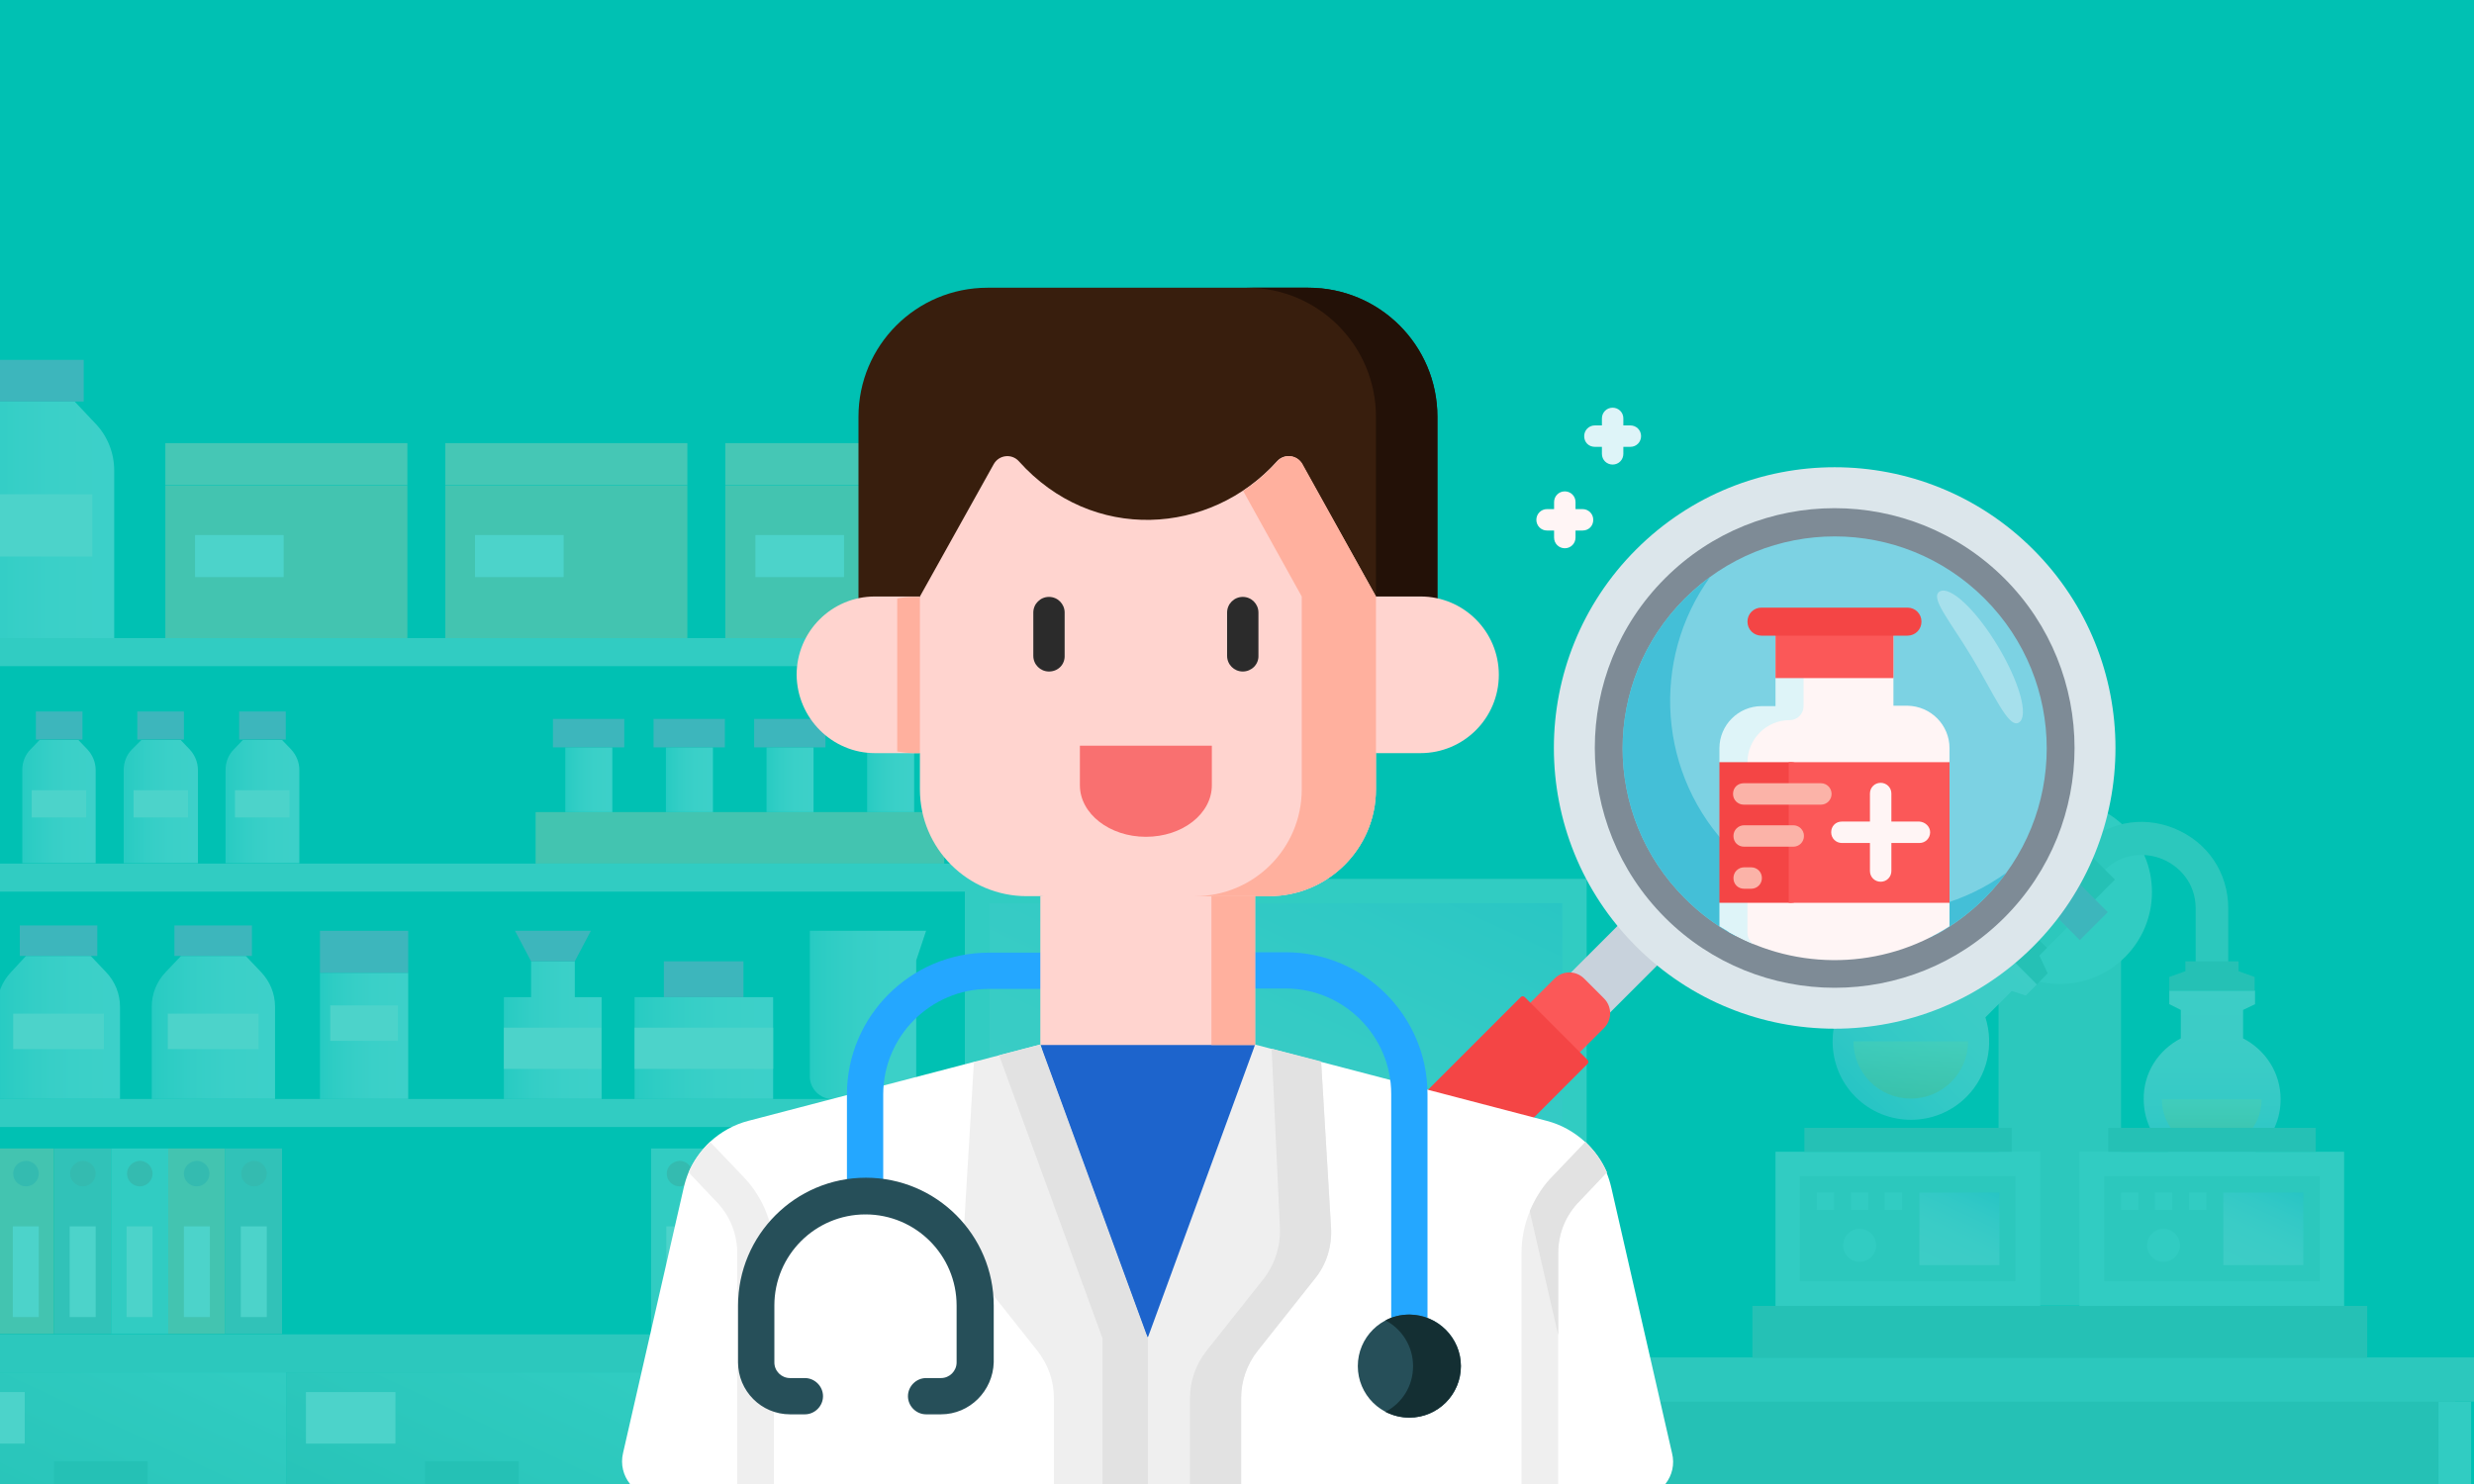 <?xml version="1.0" encoding="utf-8"?>
<!-- Generator: Adobe Illustrator 25.4.1, SVG Export Plug-In . SVG Version: 6.00 Build 0)  -->
<svg version="1.1" id="Layer_1" xmlns="http://www.w3.org/2000/svg" xmlns:xlink="http://www.w3.org/1999/xlink" x="0px" y="0px"
	 viewBox="0 0 600 360" style="enable-background:new 0 0 600 360;" xml:space="preserve">
<rect x="0" y="0" width="600" height="360" fill="#333333" stroke="none"/>
<style type="text/css">
	.st0{fill:#3F4746;}
	.st1{fill:#FFFFFF;}
	.st2{fill:#24B6BC;}
	.st3{fill:#2773E2;}
	.st4{fill:#4694F2;}
	.st5{fill:#A7D0FC;}
	.st6{fill:#C8E2FD;}
	.st7{fill:#86BEFB;}
	.st8{fill:#E9F3FE;}
	.st9{fill:#00C1B3;}
	.st10{fill:#14DBC7;}
	.st11{fill:#C8D2DC;}
	.st12{fill:#DCE6EB;}
	.st13{fill:#7E8B96;}
	.st14{fill:#1D2827;}
	.st15{fill:#2E3A39;}
	.st16{fill:#F7B62D;}
	.st17{fill:#595857;}
	.st18{fill:#BFBEBD;}
	.st19{fill:#3E3A39;}
	.st20{fill:#C8C9CA;}
	.st21{fill:#9E9E9F;}
	.st22{fill:#F5F4F4;}
	.st23{fill:#E5E5E4;}
	.st24{fill:#F29600;}
	.st25{opacity:0.3;fill:#D9761F;}
	.st26{fill:#E8E7E2;}
	.st27{fill:#8A4C99;}
	.st28{fill:#5B6F79;}
	.st29{fill:#D2C6C3;}
	.st30{fill:#DBDCDC;}
	.st31{fill:#99A823;}
	.st32{fill:#77463A;}
	.st33{fill:#F3EDE4;}
	.st34{fill:#D6D6D6;}
	.st35{fill:#BCD8C6;}
	.st36{fill:#47B798;}
	.st37{fill:#129F76;}
	.st38{fill:#EEEEEF;}
	.st39{clip-path:url(#SVGID_00000099652576587363685480000006937480601122844091_);}
	.st40{clip-path:url(#SVGID_00000157292991687370617600000008702881775340867715_);fill:#0090A2;}
	.st41{opacity:0.3;fill:#FFFFFF;}
	.st42{opacity:0.25;clip-path:url(#SVGID_00000158015464933422317090000009862147067360618122_);fill:#F7F7F7;}
	.st43{fill:#FBDFC3;}
	.st44{opacity:0.1;}
	.st45{fill:#B4B5B5;}
	.st46{fill:#231916;}
	.st47{fill:#328BBF;}
	.st48{opacity:0.7;fill:#231916;}
	.st49{fill:#DBC3A9;}
	.st50{fill:#FCEBDB;}
	.st51{fill:#FFF8F0;}
	.st52{fill:#333333;}
	.st53{opacity:0.2;}
	.st54{clip-path:url(#SVGID_00000170266062696196119240000017524680761538801807_);fill:#2F2826;}
	.st55{clip-path:url(#SVGID_00000168082798992511059730000016657365775691062935_);}
	.st56{clip-path:url(#SVGID_00000068674437278318089730000007395045571649684619_);fill:#0090A2;}
	.st57{opacity:0.25;clip-path:url(#SVGID_00000038401237359008051340000009636541571619855520_);fill:#F7F7F7;}
	.st58{clip-path:url(#SVGID_00000154384479807780525580000015892646610586945703_);fill:#2F2826;}
	.st59{fill:#D8D8D8;}
	.st60{fill:#FFC14F;}
	.st61{fill:#FFA90B;}
	.st62{fill:#F44545;}
	.st63{fill:#FB5858;}
	.st64{fill:#8C96DD;}
	.st65{fill:#A6AEE5;}
	.st66{fill:#717ED6;}
	.st67{fill:#494949;}
	.st68{clip-path:url(#SVGID_00000136386086910168840960000013431667638191248547_);fill:#00C1B3;}
	.st69{opacity:0.3;clip-path:url(#SVGID_00000136386086910168840960000013431667638191248547_);}
	.st70{fill:#E1CBA8;}
	.st71{fill:#E6D6B7;}
	.st72{fill:url(#SVGID_00000160167666092376443500000000549970888158278330_);}
	.st73{fill:#CC9DD0;}
	.st74{fill:url(#SVGID_00000004533981577380000490000001297019950086969475_);}
	.st75{fill:url(#SVGID_00000075136037774687313110000018073507751344127895_);}
	.st76{fill:url(#SVGID_00000034086145469787342290000003670986491083325865_);}
	.st77{fill:url(#SVGID_00000027582318880272867740000011319118454784628145_);}
	.st78{fill:url(#SVGID_00000165932192535595341650000018405544748389115791_);}
	.st79{fill:url(#SVGID_00000169557537104104370230000017204822144385290937_);}
	.st80{fill:url(#SVGID_00000036235126669735292370000009257959535979688893_);}
	.st81{fill:url(#SVGID_00000087401507542937498570000003844153993435955382_);}
	.st82{fill:url(#SVGID_00000029762750243440153030000005865640787401914541_);}
	.st83{fill:url(#SVGID_00000076573164192548317130000007311286312836412825_);}
	.st84{fill:url(#SVGID_00000082343876118039791140000003578322164176794287_);}
	.st85{fill:url(#SVGID_00000025414875575666009690000001916772475511507638_);}
	.st86{fill:url(#SVGID_00000031893468050249363120000003434278307311793080_);}
	.st87{fill:#B0AEA8;}
	.st88{fill:#A4C7C3;}
	.st89{fill:#A4E9E3;}
	.st90{fill:#95D9D4;}
	.st91{fill:url(#SVGID_00000003799237981176976520000000426523939754702734_);}
	.st92{fill:#7BC3BA;}
	.st93{fill:url(#SVGID_00000164484606664178903930000017914123893671585173_);}
	.st94{fill:url(#SVGID_00000052073577974511997660000005528522482526167183_);}
	.st95{fill:url(#SVGID_00000114789817103381274270000011418170967818714244_);}
	.st96{fill:url(#SVGID_00000122695739255012749010000001677032745332309897_);}
	.st97{fill:url(#SVGID_00000137121036133289379500000017551844221623633045_);}
	.st98{fill:url(#SVGID_00000036951201025068816080000011768568288449992618_);}
	.st99{fill:url(#SVGID_00000002359250168181724580000011915820067774120582_);}
	.st100{fill:url(#SVGID_00000018232843867341348720000010785583123361785257_);}
	.st101{opacity:0.75;fill:url(#SVGID_00000130631597412179008110000017207634698116555657_);}
	.st102{fill:url(#SVGID_00000178175162742527499720000012802314383183062969_);}
	.st103{opacity:0.5;fill:url(#SVGID_00000054981897955379772280000017610774107499562152_);}
	.st104{fill:url(#SVGID_00000128475152015654378200000006507986780140768683_);}
	.st105{opacity:0.5;fill:url(#SVGID_00000176750890187245766040000004102555897153524111_);}
	.st106{fill:url(#SVGID_00000045577221486060146370000004925435104866135941_);}
	.st107{fill:url(#SVGID_00000111181426578289135710000003776451030915508621_);}
	.st108{clip-path:url(#SVGID_00000136386086910168840960000013431667638191248547_);}
	.st109{fill:#7CD2E3;}
	.st110{fill:#44BFD7;}
	.st111{fill:#A6E0EC;}
	.st112{fill:#FFF5F5;}
	.st113{fill:#DEF4F8;}
	.st114{fill:#FBB3A8;}
	.st115{fill:#1D64CC;}
	.st116{fill:#EFEFEF;}
	.st117{fill:#E2E2E2;}
	.st118{fill:#24A7FF;}
	.st119{fill:#FFD4CF;}
	.st120{fill:#FFB09E;}
	.st121{fill:#264F59;}
	.st122{fill:#142F33;}
	.st123{fill:#381E0D;}
	.st124{fill:#231107;}
	.st125{fill:#F97070;}
	.st126{fill:#2B2B2B;}
	.st127{clip-path:url(#SVGID_00000136386086910168840960000013431667638191248547_);fill:none;}
	.st128{fill:#25BCBD;}
	.st129{fill:#FAAF40;}
</style>
<g>
	<defs>
		<rect id="SVGID_00000028284662097966936930000001488088401038224516_" width="600" height="360"/>
	</defs>
	<clipPath id="SVGID_00000082367465296970467260000011607383951641262739_">
		<use xlink:href="#SVGID_00000028284662097966936930000001488088401038224516_"  style="overflow:visible;"/>
	</clipPath>
	
		<rect x="-13.7" y="-13" style="clip-path:url(#SVGID_00000082367465296970467260000011607383951641262739_);fill:#00C1B3;" width="639.7" height="381.6"/>
	<g style="opacity:0.3;clip-path:url(#SVGID_00000082367465296970467260000011607383951641262739_);">
		<g>
			<g>
				<rect x="175.9" y="117.8" class="st70" width="58.7" height="37"/>
				<rect x="175.9" y="107.5" class="st71" width="58.7" height="10.2"/>
				<rect x="183.2" y="129.8" class="st1" width="21.5" height="10.2"/>
			</g>
			<g>
				<rect x="108" y="117.8" class="st70" width="58.7" height="37"/>
				<rect x="108" y="107.5" class="st71" width="58.7" height="10.2"/>
				<rect x="115.2" y="129.8" class="st1" width="21.5" height="10.2"/>
			</g>
			<g>
				<rect x="40.1" y="117.8" class="st70" width="58.7" height="37"/>
				<rect x="40.1" y="107.5" class="st71" width="58.7" height="10.2"/>
				<rect x="47.3" y="129.8" class="st1" width="21.5" height="10.2"/>
			</g>
			<g>
				
					<linearGradient id="SVGID_00000137812580768136362480000001054797071369377168_" gradientUnits="userSpaceOnUse" x1="3502.343" y1="126.113" x2="3543.164" y2="126.113" gradientTransform="matrix(-1 0 0 1 3530.143 0)">
					<stop  offset="0" style="stop-color:#CAF6FA"/>
					<stop  offset="0.274" style="stop-color:#C7F5F9"/>
					<stop  offset="0.495" style="stop-color:#BDF3F6"/>
					<stop  offset="0.696" style="stop-color:#ACEEF1"/>
					<stop  offset="0.885" style="stop-color:#94E9EA"/>
					<stop  offset="1" style="stop-color:#82E4E5"/>
				</linearGradient>
				<path style="fill:url(#SVGID_00000137812580768136362480000001054797071369377168_);" d="M-3.4,97.4h21.5l5,5.3
					c3,3.1,4.6,7.2,4.6,11.5v40.6H-13v-40.6c0-4.3,1.6-8.4,4.6-11.5L-3.4,97.4z"/>
				<rect x="-7.7" y="119.9" class="st1" width="30.1" height="15.1"/>
				<rect x="-5.5" y="87.3" class="st73" width="25.8" height="10.1"/>
			</g>
			<g>
				
					<linearGradient id="SVGID_00000116233316673031817270000006271890608623162536_" gradientUnits="userSpaceOnUse" x1="3501.067" y1="249.251" x2="3530.887" y2="249.251" gradientTransform="matrix(-1 0 0 1 3530.143 0)">
					<stop  offset="0" style="stop-color:#CAF6FA"/>
					<stop  offset="0.274" style="stop-color:#C7F5F9"/>
					<stop  offset="0.495" style="stop-color:#BDF3F6"/>
					<stop  offset="0.696" style="stop-color:#ACEEF1"/>
					<stop  offset="0.885" style="stop-color:#94E9EA"/>
					<stop  offset="1" style="stop-color:#82E4E5"/>
				</linearGradient>
				<path style="fill:url(#SVGID_00000116233316673031817270000006271890608623162536_);" d="M6.3,231.9H22l3.7,3.9
					c2.2,2.3,3.4,5.3,3.4,8.4v22.4H-0.7v-22.4c0-3.1,1.2-6.1,3.4-8.4L6.3,231.9z"/>
				<rect x="3.2" y="245.9" class="st1" width="22" height="8.6"/>
				<rect x="4.8" y="224.5" class="st73" width="18.8" height="7.4"/>
			</g>
			<g>
				
					<linearGradient id="SVGID_00000076584332028484333660000018108022938108137618_" gradientUnits="userSpaceOnUse" x1="3463.511" y1="249.251" x2="3493.331" y2="249.251" gradientTransform="matrix(-1 0 0 1 3530.143 0)">
					<stop  offset="0" style="stop-color:#CAF6FA"/>
					<stop  offset="0.274" style="stop-color:#C7F5F9"/>
					<stop  offset="0.495" style="stop-color:#BDF3F6"/>
					<stop  offset="0.696" style="stop-color:#ACEEF1"/>
					<stop  offset="0.885" style="stop-color:#94E9EA"/>
					<stop  offset="1" style="stop-color:#82E4E5"/>
				</linearGradient>
				<path style="fill:url(#SVGID_00000076584332028484333660000018108022938108137618_);" d="M43.9,231.9h15.7l3.7,3.9
					c2.2,2.3,3.4,5.3,3.4,8.4v22.4H36.8v-22.4c0-3.1,1.2-6.1,3.4-8.4L43.9,231.9z"/>
				<rect x="40.7" y="245.9" class="st1" width="22" height="8.6"/>
				<rect x="42.3" y="224.5" class="st73" width="18.8" height="7.4"/>
			</g>
			<g>
				
					<linearGradient id="SVGID_00000005975486318659119150000006425818316309516166_" gradientUnits="userSpaceOnUse" x1="3457.53" y1="194.478" x2="3475.456" y2="194.478" gradientTransform="matrix(-1 0 0 1 3530.143 0)">
					<stop  offset="0" style="stop-color:#CAF6FA"/>
					<stop  offset="0.274" style="stop-color:#C7F5F9"/>
					<stop  offset="0.495" style="stop-color:#BDF3F6"/>
					<stop  offset="0.696" style="stop-color:#ACEEF1"/>
					<stop  offset="0.885" style="stop-color:#94E9EA"/>
					<stop  offset="1" style="stop-color:#82E4E5"/>
				</linearGradient>
				<path style="fill:url(#SVGID_00000005975486318659119150000006425818316309516166_);" d="M58.9,179.5h9.5l2.2,2.3
					c1.3,1.4,2,3.2,2,5v22.6H54.7v-22.6c0-1.9,0.7-3.7,2-5L58.9,179.5z"/>
				<rect x="57" y="191.7" class="st1" width="13.2" height="6.6"/>
				<rect x="58" y="172.6" class="st73" width="11.3" height="6.8"/>
			</g>
			<g>
				
					<linearGradient id="SVGID_00000058570391914409094430000014243616601411948449_" gradientUnits="userSpaceOnUse" x1="3482.195" y1="194.478" x2="3500.12" y2="194.478" gradientTransform="matrix(-1 0 0 1 3530.143 0)">
					<stop  offset="0" style="stop-color:#CAF6FA"/>
					<stop  offset="0.274" style="stop-color:#C7F5F9"/>
					<stop  offset="0.495" style="stop-color:#BDF3F6"/>
					<stop  offset="0.696" style="stop-color:#ACEEF1"/>
					<stop  offset="0.885" style="stop-color:#94E9EA"/>
					<stop  offset="1" style="stop-color:#82E4E5"/>
				</linearGradient>
				<path style="fill:url(#SVGID_00000058570391914409094430000014243616601411948449_);" d="M34.3,179.5h9.5l2.2,2.3
					c1.3,1.4,2,3.2,2,5v22.6H30v-22.6c0-1.9,0.7-3.7,2-5L34.3,179.5z"/>
				<rect x="32.4" y="191.7" class="st1" width="13.2" height="6.6"/>
				<rect x="33.3" y="172.6" class="st73" width="11.3" height="6.8"/>
			</g>
			<g>
				
					<linearGradient id="SVGID_00000088101082806294730110000001487660467436349571_" gradientUnits="userSpaceOnUse" x1="3506.86" y1="194.478" x2="3524.785" y2="194.478" gradientTransform="matrix(-1 0 0 1 3530.143 0)">
					<stop  offset="0" style="stop-color:#CAF6FA"/>
					<stop  offset="0.274" style="stop-color:#C7F5F9"/>
					<stop  offset="0.495" style="stop-color:#BDF3F6"/>
					<stop  offset="0.696" style="stop-color:#ACEEF1"/>
					<stop  offset="0.885" style="stop-color:#94E9EA"/>
					<stop  offset="1" style="stop-color:#82E4E5"/>
				</linearGradient>
				<path style="fill:url(#SVGID_00000088101082806294730110000001487660467436349571_);" d="M9.6,179.5H19l2.2,2.3
					c1.3,1.4,2,3.2,2,5v22.6H5.4v-22.6c0-1.9,0.7-3.7,2-5L9.6,179.5z"/>
				<rect x="7.7" y="191.7" class="st1" width="13.2" height="6.6"/>
				<rect x="8.7" y="172.6" class="st73" width="11.3" height="6.8"/>
			</g>
			<rect x="129.9" y="197" class="st70" width="99.1" height="12.5"/>
			
				<linearGradient id="SVGID_00000149349347771667635730000006756039376565233079_" gradientUnits="userSpaceOnUse" x1="3308.407" y1="189.172" x2="3319.855" y2="189.172" gradientTransform="matrix(-1 0 0 1 3530.143 0)">
				<stop  offset="0" style="stop-color:#CAF6FA"/>
				<stop  offset="0.274" style="stop-color:#C7F5F9"/>
				<stop  offset="0.495" style="stop-color:#BDF3F6"/>
				<stop  offset="0.696" style="stop-color:#ACEEF1"/>
				<stop  offset="0.885" style="stop-color:#94E9EA"/>
				<stop  offset="1" style="stop-color:#82E4E5"/>
			</linearGradient>
			
				<rect x="210.3" y="181.3" style="fill:url(#SVGID_00000149349347771667635730000006756039376565233079_);" width="11.4" height="15.7"/>
			<rect x="207.4" y="174.4" class="st73" width="17.3" height="6.9"/>
			
				<linearGradient id="SVGID_00000168819482436324256080000017106514995241306516_" gradientUnits="userSpaceOnUse" x1="3332.809" y1="189.172" x2="3344.257" y2="189.172" gradientTransform="matrix(-1 0 0 1 3530.143 0)">
				<stop  offset="0" style="stop-color:#CAF6FA"/>
				<stop  offset="0.274" style="stop-color:#C7F5F9"/>
				<stop  offset="0.495" style="stop-color:#BDF3F6"/>
				<stop  offset="0.696" style="stop-color:#ACEEF1"/>
				<stop  offset="0.885" style="stop-color:#94E9EA"/>
				<stop  offset="1" style="stop-color:#82E4E5"/>
			</linearGradient>
			
				<rect x="185.9" y="181.3" style="fill:url(#SVGID_00000168819482436324256080000017106514995241306516_);" width="11.4" height="15.7"/>
			<rect x="182.9" y="174.4" class="st73" width="17.3" height="6.9"/>
			
				<linearGradient id="SVGID_00000176004225761433623340000009072007087915727236_" gradientUnits="userSpaceOnUse" x1="3357.211" y1="189.172" x2="3368.659" y2="189.172" gradientTransform="matrix(-1 0 0 1 3530.143 0)">
				<stop  offset="0" style="stop-color:#CAF6FA"/>
				<stop  offset="0.274" style="stop-color:#C7F5F9"/>
				<stop  offset="0.495" style="stop-color:#BDF3F6"/>
				<stop  offset="0.696" style="stop-color:#ACEEF1"/>
				<stop  offset="0.885" style="stop-color:#94E9EA"/>
				<stop  offset="1" style="stop-color:#82E4E5"/>
			</linearGradient>
			
				<rect x="161.5" y="181.3" style="fill:url(#SVGID_00000176004225761433623340000009072007087915727236_);" width="11.4" height="15.7"/>
			<rect x="158.5" y="174.4" class="st73" width="17.3" height="6.9"/>
			
				<linearGradient id="SVGID_00000111156055190141830880000005274937685852384645_" gradientUnits="userSpaceOnUse" x1="3381.613" y1="189.172" x2="3393.06" y2="189.172" gradientTransform="matrix(-1 0 0 1 3530.143 0)">
				<stop  offset="0" style="stop-color:#CAF6FA"/>
				<stop  offset="0.274" style="stop-color:#C7F5F9"/>
				<stop  offset="0.495" style="stop-color:#BDF3F6"/>
				<stop  offset="0.696" style="stop-color:#ACEEF1"/>
				<stop  offset="0.885" style="stop-color:#94E9EA"/>
				<stop  offset="1" style="stop-color:#82E4E5"/>
			</linearGradient>
			
				<rect x="137.1" y="181.3" style="fill:url(#SVGID_00000111156055190141830880000005274937685852384645_);" width="11.4" height="15.7"/>
			<rect x="134.1" y="174.4" class="st73" width="17.3" height="6.9"/>
			<g>
				
					<linearGradient id="SVGID_00000171000803169797376320000003429974767525303175_" gradientUnits="userSpaceOnUse" x1="3431.145" y1="251.3" x2="3452.535" y2="251.3" gradientTransform="matrix(-1 0 0 1 3530.143 0)">
					<stop  offset="0" style="stop-color:#CAF6FA"/>
					<stop  offset="0.274" style="stop-color:#C7F5F9"/>
					<stop  offset="0.495" style="stop-color:#BDF3F6"/>
					<stop  offset="0.696" style="stop-color:#ACEEF1"/>
					<stop  offset="0.885" style="stop-color:#94E9EA"/>
					<stop  offset="1" style="stop-color:#82E4E5"/>
				</linearGradient>
				
					<rect x="77.6" y="236" style="fill:url(#SVGID_00000171000803169797376320000003429974767525303175_);" width="21.4" height="30.6"/>
				<rect x="77.6" y="225.8" class="st73" width="21.4" height="10.2"/>
				<rect x="80.1" y="243.9" class="st1" width="16.4" height="8.6"/>
			</g>
			
				<linearGradient id="SVGID_00000174573652815958729890000006303766746346330257_" gradientUnits="userSpaceOnUse" x1="3305.47" y1="246.179" x2="3333.637" y2="246.179" gradientTransform="matrix(-1 0 0 1 3530.143 0)">
				<stop  offset="0" style="stop-color:#CAF6FA"/>
				<stop  offset="0.274" style="stop-color:#C7F5F9"/>
				<stop  offset="0.495" style="stop-color:#BDF3F6"/>
				<stop  offset="0.696" style="stop-color:#ACEEF1"/>
				<stop  offset="0.885" style="stop-color:#94E9EA"/>
				<stop  offset="1" style="stop-color:#82E4E5"/>
			</linearGradient>
			<path style="fill:url(#SVGID_00000174573652815958729890000006303766746346330257_);" d="M201.8,266.6h15.1
				c2.9,0,5.3-2.4,5.3-5.3V233l2.4-7.2h-28.2v35.5C196.5,264.2,198.9,266.6,201.8,266.6z"/>
			<g>
				
					<linearGradient id="SVGID_00000108274359319793841820000005981123042329825983_" gradientUnits="userSpaceOnUse" x1="3342.674" y1="254.238" x2="3376.265" y2="254.238" gradientTransform="matrix(-1 0 0 1 3530.143 0)">
					<stop  offset="0" style="stop-color:#CAF6FA"/>
					<stop  offset="0.274" style="stop-color:#C7F5F9"/>
					<stop  offset="0.495" style="stop-color:#BDF3F6"/>
					<stop  offset="0.696" style="stop-color:#ACEEF1"/>
					<stop  offset="0.885" style="stop-color:#94E9EA"/>
					<stop  offset="1" style="stop-color:#82E4E5"/>
				</linearGradient>
				
					<rect x="153.9" y="241.9" style="fill:url(#SVGID_00000108274359319793841820000005981123042329825983_);" width="33.6" height="24.7"/>
				<rect x="153.9" y="249.3" class="st1" width="33.6" height="10"/>
				<rect x="161" y="233.2" class="st73" width="19.3" height="8.7"/>
			</g>
			<g>
				
					<linearGradient id="SVGID_00000099640668398338106830000005838597816896367783_" gradientUnits="userSpaceOnUse" x1="3384.255" y1="249.876" x2="3407.904" y2="249.876" gradientTransform="matrix(-1 0 0 1 3530.143 0)">
					<stop  offset="0" style="stop-color:#CAF6FA"/>
					<stop  offset="0.274" style="stop-color:#C7F5F9"/>
					<stop  offset="0.495" style="stop-color:#BDF3F6"/>
					<stop  offset="0.696" style="stop-color:#ACEEF1"/>
					<stop  offset="0.885" style="stop-color:#94E9EA"/>
					<stop  offset="1" style="stop-color:#82E4E5"/>
				</linearGradient>
				<polygon style="fill:url(#SVGID_00000099640668398338106830000005838597816896367783_);" points="128.8,241.9 128.8,233.2 
					139.4,233.2 139.4,241.9 145.9,241.9 145.9,266.6 122.2,266.6 122.2,241.9 				"/>
				<rect x="122.2" y="249.3" class="st1" width="23.6" height="10"/>
				<polygon class="st73" points="128.8,233.2 139.4,233.2 143.3,225.8 124.9,225.8 				"/>
			</g>
			<g>
				<rect x="-0.7" y="278.6" class="st70" width="13.8" height="45"/>
				<path class="st87" d="M3.2,284.7c0,1.7,1.4,3.1,3.1,3.1c1.7,0,3.1-1.4,3.1-3.1c0-1.7-1.4-3.1-3.1-3.1
					C4.5,281.7,3.2,283,3.2,284.7z"/>
				<rect x="3.1" y="297.5" class="st1" width="6.3" height="22"/>
			</g>
			<g>
				<rect x="13.2" y="278.6" class="st88" width="13.8" height="45"/>
				<path class="st87" d="M17,284.7c0,1.7,1.4,3.1,3.1,3.1c1.7,0,3.1-1.4,3.1-3.1c0-1.7-1.4-3.1-3.1-3.1C18.4,281.7,17,283,17,284.7
					z"/>
				<rect x="16.9" y="297.5" class="st1" width="6.3" height="22"/>
			</g>
			<g>
				<rect x="27" y="278.6" class="st89" width="13.8" height="45"/>
				<path class="st87" d="M30.8,284.7c0,1.7,1.4,3.1,3.1,3.1c1.7,0,3.1-1.4,3.1-3.1c0-1.7-1.4-3.1-3.1-3.1
					C32.2,281.7,30.8,283,30.8,284.7z"/>
				<rect x="30.7" y="297.5" class="st1" width="6.3" height="22"/>
			</g>
			<g>
				<rect x="40.8" y="278.6" class="st70" width="13.8" height="45"/>
				<path class="st87" d="M44.6,284.7c0,1.7,1.4,3.1,3.1,3.1c1.7,0,3.1-1.4,3.1-3.1c0-1.7-1.4-3.1-3.1-3.1
					C46,281.7,44.6,283,44.6,284.7z"/>
				<rect x="44.6" y="297.5" class="st1" width="6.3" height="22"/>
			</g>
			<g>
				<rect x="54.6" y="278.6" class="st88" width="13.8" height="45"/>
				<path class="st87" d="M58.5,284.7c0,1.7,1.4,3.1,3.1,3.1c1.7,0,3.1-1.4,3.1-3.1c0-1.7-1.4-3.1-3.1-3.1
					C59.8,281.7,58.5,283,58.5,284.7z"/>
				<rect x="58.4" y="297.5" class="st1" width="6.3" height="22"/>
			</g>
			<g>
				<rect x="157.9" y="278.6" class="st89" width="13.8" height="45"/>
				<path class="st87" d="M161.7,284.7c0,1.7,1.4,3.1,3.1,3.1c1.7,0,3.1-1.4,3.1-3.1c0-1.7-1.4-3.1-3.1-3.1
					C163.1,281.7,161.7,283,161.7,284.7z"/>
				<rect x="161.6" y="297.5" class="st1" width="6.3" height="22"/>
			</g>
			<g>
				<rect x="171.7" y="278.6" class="st88" width="13.8" height="45"/>
				<path class="st87" d="M175.5,284.7c0,1.7,1.4,3.1,3.1,3.1c1.7,0,3.1-1.4,3.1-3.1c0-1.7-1.4-3.1-3.1-3.1
					C176.9,281.7,175.5,283,175.5,284.7z"/>
				<rect x="175.4" y="297.5" class="st1" width="6.3" height="22"/>
			</g>
			<g>
				<rect x="185.5" y="278.6" class="st70" width="13.8" height="45"/>
				<path class="st87" d="M189.4,284.7c0,1.7,1.4,3.1,3.1,3.1c1.7,0,3.1-1.4,3.1-3.1c0-1.7-1.4-3.1-3.1-3.1
					C190.7,281.7,189.4,283,189.4,284.7z"/>
				<rect x="189.3" y="297.5" class="st1" width="6.3" height="22"/>
			</g>
			<g>
				<rect x="220.4" y="278.6" class="st88" width="13.8" height="45"/>
				<path class="st87" d="M224.2,284.7c0,1.7,1.4,3.1,3.1,3.1c1.7,0,3.1-1.4,3.1-3.1c0-1.7-1.4-3.1-3.1-3.1
					C225.6,281.7,224.2,283,224.2,284.7z"/>
				<rect x="224.2" y="297.5" class="st1" width="6.3" height="22"/>
			</g>
			
				<rect x="189" y="297.6" transform="matrix(0.247 -0.969 0.969 0.247 -132.46 431.514)" class="st89" width="45" height="6.8"/>
			<g>
				<rect x="-20.6" y="154.8" class="st89" width="270" height="6.8"/>
				<rect x="242.6" y="161.6" class="st89" width="6.8" height="162.1"/>
				<rect x="-13.7" y="209.5" class="st89" width="256.3" height="6.8"/>
				<rect x="-13.7" y="266.6" class="st89" width="256.3" height="6.8"/>
			</g>
			<rect x="-31" y="323.7" class="st90" width="290.8" height="9.2"/>
			<g>
				
					<linearGradient id="SVGID_00000080193830332151348060000013843616894872673935_" gradientUnits="userSpaceOnUse" x1="3308.356" y1="320.035" x2="3343.103" y2="394.552" gradientTransform="matrix(-1 0 0 1 3530.143 0)">
					<stop  offset="0" style="stop-color:#A4E9E3"/>
					<stop  offset="1" style="stop-color:#7BC3BA"/>
				</linearGradient>
				
					<rect x="159.4" y="332.9" style="fill:url(#SVGID_00000080193830332151348060000013843616894872673935_);" width="90" height="48.8"/>
				<rect x="164.2" y="337.7" class="st1" width="21.7" height="12.5"/>
				<rect x="193.1" y="354.5" class="st92" width="22.7" height="5.6"/>
			</g>
			<g>
				
					<linearGradient id="SVGID_00000021081237775532276910000001675100101933855129_" gradientUnits="userSpaceOnUse" x1="3398.348" y1="320.035" x2="3433.095" y2="394.552" gradientTransform="matrix(-1 0 0 1 3530.143 0)">
					<stop  offset="0" style="stop-color:#A4E9E3"/>
					<stop  offset="1" style="stop-color:#7BC3BA"/>
				</linearGradient>
				
					<rect x="69.4" y="332.9" style="fill:url(#SVGID_00000021081237775532276910000001675100101933855129_);" width="90" height="48.8"/>
				<rect x="74.2" y="337.7" class="st1" width="21.7" height="12.5"/>
				<rect x="103.1" y="354.5" class="st92" width="22.7" height="5.6"/>
			</g>
			<g>
				
					<linearGradient id="SVGID_00000032609423831224316920000012577231235905479046_" gradientUnits="userSpaceOnUse" x1="3488.34" y1="320.035" x2="3523.088" y2="394.552" gradientTransform="matrix(-1 0 0 1 3530.143 0)">
					<stop  offset="0" style="stop-color:#A4E9E3"/>
					<stop  offset="1" style="stop-color:#7BC3BA"/>
				</linearGradient>
				
					<rect x="-20.6" y="332.9" style="fill:url(#SVGID_00000032609423831224316920000012577231235905479046_);" width="90" height="48.8"/>
				<rect x="-15.7" y="337.7" class="st1" width="21.7" height="12.5"/>
				<rect x="13.1" y="354.5" class="st92" width="22.7" height="5.6"/>
			</g>
		</g>
		<g>
			<rect x="299.5" y="301.3" class="st90" width="19.9" height="24"/>
			<rect x="216.1" y="334.7" class="st92" width="379.3" height="28.1"/>
			<rect x="212.1" y="340" class="st89" width="7.9" height="180.1"/>
			<rect x="591.4" y="340" class="st89" width="7.9" height="180.1"/>
			<rect x="200.9" y="329.3" class="st90" width="409.5" height="10.7"/>
			<rect x="262.8" y="321.1" class="st89" width="93.3" height="8.2"/>
			<g>
				<rect x="234" y="213.2" class="st89" width="150.8" height="89.7"/>
				
					<linearGradient id="SVGID_00000000927433365888764510000012196564575115859387_" gradientUnits="userSpaceOnUse" x1="3193.429" y1="199.487" x2="3248.029" y2="316.577" gradientTransform="matrix(-1 0 0 1 3530.143 0)">
					<stop  offset="0" style="stop-color:#82CEED"/>
					<stop  offset="0.119" style="stop-color:#95D5EF"/>
					<stop  offset="0.308" style="stop-color:#ADDEF1"/>
					<stop  offset="0.508" style="stop-color:#BEE5F2"/>
					<stop  offset="0.727" style="stop-color:#C8E9F3"/>
					<stop  offset="1" style="stop-color:#CBEAF3"/>
				</linearGradient>
				
					<rect x="240" y="219.1" style="opacity:0.75;fill:url(#SVGID_00000000927433365888764510000012196564575115859387_);" width="138.9" height="77.8"/>
			</g>
			<g>
				<rect x="484.7" y="230.3" class="st90" width="29.7" height="86.4"/>
				<circle class="st89" cx="499.6" cy="216.4" r="22.3"/>
				<path class="st90" d="M532.5,236.7h7.9v-16.3c0-8.7-5-16.1-13-19.4c-8-3.3-16.8-1.5-22.8,4.7l-2,2l5.6,5.6l2-2
					c4.5-4.6,10.3-4.5,14.2-2.9c3.9,1.6,8.1,5.6,8.1,12V236.7z"/>
				
					<linearGradient id="SVGID_00000165933599410674295560000002281364510345769102_" gradientUnits="userSpaceOnUse" x1="2993.696" y1="283.339" x2="2993.696" y2="240.274" gradientTransform="matrix(-1 0 0 1 3530.143 0)">
					<stop  offset="0" style="stop-color:#82CEED"/>
					<stop  offset="0.119" style="stop-color:#95D5EF"/>
					<stop  offset="0.308" style="stop-color:#ADDEF1"/>
					<stop  offset="0.508" style="stop-color:#BEE5F2"/>
					<stop  offset="0.727" style="stop-color:#C8E9F3"/>
					<stop  offset="1" style="stop-color:#CBEAF3"/>
				</linearGradient>
				<path style="fill:url(#SVGID_00000165933599410674295560000002281364510345769102_);" d="M528.9,251.9V245l-2.8-1.4v-3.3h20.8
					v3.3L544,245v6.9c5.4,2.8,9.1,8.3,9.1,14.8c0,9.2-7.5,16.6-16.6,16.6c-9.2,0-16.6-7.5-16.6-16.6
					C519.8,260.2,523.5,254.7,528.9,251.9z"/>
				<polygon class="st92" points="530,235.6 530,233.2 542.9,233.2 542.9,235.6 546.8,237 546.8,240.3 526.1,240.3 526.1,237 				
					"/>
				
					<linearGradient id="SVGID_00000116196998518304241890000004566634569363744931_" gradientUnits="userSpaceOnUse" x1="2993.696" y1="278.827" x2="2993.696" y2="266.692" gradientTransform="matrix(-1 0 0 1 3530.143 0)">
					<stop  offset="0" style="stop-color:#E7B142"/>
					<stop  offset="1" style="stop-color:#FFF6AF"/>
				</linearGradient>
				<path style="opacity:0.5;fill:url(#SVGID_00000116196998518304241890000004566634569363744931_);" d="M524.3,266.7
					c0,6.7,5.4,12.1,12.1,12.1c6.7,0,12.1-5.4,12.1-12.1H524.3z"/>
				<rect x="425" y="316.8" class="st92" width="149.1" height="12.6"/>
				<rect x="504.3" y="279.4" class="st89" width="64.2" height="37.4"/>
				<rect x="430.6" y="279.4" class="st89" width="64.2" height="37.4"/>
				<rect x="437.6" y="273.6" class="st92" width="50.3" height="5.8"/>
				<rect x="511.3" y="273.6" class="st92" width="50.3" height="5.8"/>
				
					<linearGradient id="SVGID_00000034078778980668822240000012414455914197510057_" gradientUnits="userSpaceOnUse" x1="3080.234" y1="266.046" x2="3044.57" y2="230.382" gradientTransform="matrix(-1 0 0 1 3530.143 0)">
					<stop  offset="0" style="stop-color:#82CEED"/>
					<stop  offset="0.119" style="stop-color:#95D5EF"/>
					<stop  offset="0.308" style="stop-color:#ADDEF1"/>
					<stop  offset="0.508" style="stop-color:#BEE5F2"/>
					<stop  offset="0.727" style="stop-color:#C8E9F3"/>
					<stop  offset="1" style="stop-color:#CBEAF3"/>
				</linearGradient>
				<path style="fill:url(#SVGID_00000034078778980668822240000012414455914197510057_);" d="M469.2,234.5l6.4-6.4l-1.1-3.4l2.7-2.7
					l16.8,16.8l-2.7,2.7l-3.4-1.1l-6.4,6.4c2.1,6.6,0.6,14.1-4.6,19.3c-7.4,7.4-19.5,7.4-26.9,0c-7.4-7.4-7.4-19.5,0-26.9
					C455.1,233.9,462.6,232.4,469.2,234.5z"/>
				<polygon class="st92" points="484.2,221.4 486.1,219.5 496.5,229.9 494.6,231.8 496.6,236.1 494,238.8 477.2,222 479.9,219.3 
									"/>
				
					<linearGradient id="SVGID_00000065781242921306211800000010478121774513027489_" gradientUnits="userSpaceOnUse" x1="3066.781" y1="266.462" x2="3066.781" y2="252.592" gradientTransform="matrix(-1 0 0 1 3530.143 0)">
					<stop  offset="0" style="stop-color:#E7B142"/>
					<stop  offset="1" style="stop-color:#FFF6AF"/>
				</linearGradient>
				<path style="opacity:0.5;fill:url(#SVGID_00000065781242921306211800000010478121774513027489_);" d="M449.5,252.6
					c0,7.7,6.2,13.9,13.9,13.9c7.7,0,13.9-6.2,13.9-13.9H449.5z"/>
				
					<rect x="501.9" y="203.2" transform="matrix(0.707 -0.707 0.707 0.707 -0.857 419.041)" class="st92" width="6.9" height="14.7"/>
				
					<rect x="490.3" y="214.9" transform="matrix(0.707 -0.707 0.707 0.707 -12.523 414.209)" class="st90" width="6.9" height="14.7"/>
				
					<rect x="494.8" y="204.6" transform="matrix(0.707 -0.707 0.707 0.707 -6.692 416.621)" class="st73" width="9.6" height="23.5"/>
				<rect x="510.3" y="285.3" class="st90" width="52.3" height="25.5"/>
				<rect x="436.5" y="285.3" class="st90" width="52.3" height="25.5"/>
				<g>
					<rect x="530.9" y="289.3" class="st89" width="4.2" height="4.2"/>
					<rect x="522.6" y="289.3" class="st89" width="4.2" height="4.2"/>
					<rect x="514.4" y="289.3" class="st89" width="4.2" height="4.2"/>
				</g>
				<path class="st89" d="M520.7,302.1c0-2.2,1.8-4,4-4c2.2,0,4,1.8,4,4c0,2.2-1.8,4-4,4C522.5,306.1,520.7,304.3,520.7,302.1z"/>
				
					<linearGradient id="SVGID_00000039815872410653453790000003661212155284272518_" gradientUnits="userSpaceOnUse" x1="2976.085" y1="287.129" x2="2986.3" y2="309.036" gradientTransform="matrix(-1 0 0 1 3530.143 0)">
					<stop  offset="0" style="stop-color:#82CEED"/>
					<stop  offset="0.119" style="stop-color:#95D5EF"/>
					<stop  offset="0.308" style="stop-color:#ADDEF1"/>
					<stop  offset="0.508" style="stop-color:#BEE5F2"/>
					<stop  offset="0.727" style="stop-color:#C8E9F3"/>
					<stop  offset="1" style="stop-color:#CBEAF3"/>
				</linearGradient>
				
					<rect x="539.2" y="289.3" style="fill:url(#SVGID_00000039815872410653453790000003661212155284272518_);" width="19.4" height="17.6"/>
				<g>
					<rect x="457.1" y="289.3" class="st89" width="4.2" height="4.2"/>
					<rect x="448.9" y="289.3" class="st89" width="4.2" height="4.2"/>
					<rect x="440.6" y="289.3" class="st89" width="4.2" height="4.2"/>
				</g>
				<path class="st89" d="M447,302.1c0-2.2,1.8-4,4-4c2.2,0,4,1.8,4,4c0,2.2-1.8,4-4,4C448.8,306.1,447,304.3,447,302.1z"/>
				
					<linearGradient id="SVGID_00000168099295640167641810000000943406587144759433_" gradientUnits="userSpaceOnUse" x1="3049.847" y1="287.129" x2="3060.062" y2="309.036" gradientTransform="matrix(-1 0 0 1 3530.143 0)">
					<stop  offset="0" style="stop-color:#82CEED"/>
					<stop  offset="0.119" style="stop-color:#95D5EF"/>
					<stop  offset="0.308" style="stop-color:#ADDEF1"/>
					<stop  offset="0.508" style="stop-color:#BEE5F2"/>
					<stop  offset="0.727" style="stop-color:#C8E9F3"/>
					<stop  offset="1" style="stop-color:#CBEAF3"/>
				</linearGradient>
				
					<rect x="465.5" y="289.3" style="fill:url(#SVGID_00000168099295640167641810000000943406587144759433_);" width="19.4" height="17.6"/>
			</g>
		</g>
	</g>
	<g style="clip-path:url(#SVGID_00000082367465296970467260000011607383951641262739_);">
		<path class="st11" d="M379.6,256.5l-9.6-9.6l53.3-53.3l9.6,9.6L379.6,256.5z"/>
		<path class="st12" d="M493.1,133.3c26.6,26.6,26.6,69.7,0,96.3s-69.7,26.6-96.3,0c-26.6-26.6-26.6-69.7,0-96.3
			C423.4,106.7,466.5,106.7,493.1,133.3L493.1,133.3z"/>
		<path class="st13" d="M486.1,140.3c22.7,22.7,22.7,59.6,0,82.3s-59.6,22.7-82.3,0s-22.7-59.6,0-82.3S463.3,117.6,486.1,140.3z"/>
		<path class="st63" d="M389,242.2c2,2,2,5.2,0,7.2L372.4,266c-4.4-3.6-8.4-7.6-12-12l16.6-16.6c2-2,5.2-2,7.2,0L389,242.2z"/>
		<path class="st109" d="M408.6,217.9c-20.1-20.1-20.1-52.6,0-72.7c20.1-20.1,52.6-20.1,72.7,0c20.1,20.1,20.1,52.6,0,72.7
			c-3.5,3.5-7.4,6.4-11.5,8.7c-15.4-8.5-34.3-8.5-49.7,0C415.9,224.3,412.1,221.4,408.6,217.9L408.6,217.9z"/>
		<path class="st110" d="M408.6,217.9c-20.1-20.1-20.1-52.6,0-72.7c2-2,4.1-3.7,6.2-5.3c-14.6,20.1-12.8,48.4,5.3,66.5
			c18.1,18.1,46.4,19.9,66.5,5.3c-1.6,2.2-3.4,4.3-5.3,6.2c-3.9,3.9-8.4,7.1-13.1,9.5c-7.2-3.8-15.3-5.9-24-5.9
			c-8.4,0-16.3,2-23.3,5.6C416.5,224.7,412.3,221.6,408.6,217.9L408.6,217.9z"/>
		<path class="st111" d="M484.5,156.7c5.3,8.8,7.6,17.1,5.1,18.6c-2.5,1.5-6.1-7.1-11.4-15.9c-5.3-8.8-10.2-14.4-7.8-15.9
			C472.9,142,479.2,147.9,484.5,156.7z"/>
		<path class="st112" d="M472.8,181.5v3.4l-4.2,5.8v22.5l4.2,5.8v5.7c-16.2,10.5-36.9,10.9-53.5,1.4c-0.8-0.5,1.1-7.2,1.1-7.2v-34.1
			c0,0,1.2-11.7,6.8-11.7l6.2-1.9v-17h25.8v17h3.4C468.3,171.3,472.8,175.9,472.8,181.5z"/>
		<path class="st113" d="M425.4,229.1c-2.9-1.2-5.7-2.7-8.4-4.4V219l2.1-1.8v-30.5l-2.1-1.8v-3.4c0-5.6,4.6-10.2,10.2-10.2h3.4v-17
			h6.8v17c0,1.9-1.5,3.4-3.4,3.4c-5.6,0-10.2,4.6-10.2,10.2v41.4C423.8,227.4,424.4,228.5,425.4,229.1
			C425.4,229.1,425.4,229.1,425.4,229.1L425.4,229.1z"/>
		<path class="st62" d="M417,184.9V219h17.5c1.2,0,2.2-1,2.2-2.2v-29.7c0-1.2-1-2.2-2.2-2.2L417,184.9L417,184.9z"/>
		<path class="st63" d="M459.2,164.5h-28.6v-10.2c0-1.9,1.5-3.4,3.4-3.4h21.8c1.9,0,3.4,1.5,3.4,3.4V164.5z M433.8,184.9V219h39
			v-34.1H433.8z"/>
		<path class="st112" d="M468.1,201.9c0,1.4-1.1,2.6-2.6,2.6h-6.8v6.8c0,1.4-1.1,2.6-2.6,2.6c-1.4,0-2.6-1.1-2.6-2.6v-6.8h-6.8
			c-1.4,0-2.6-1.1-2.6-2.6s1.1-2.6,2.6-2.6h6.8v-6.8c0-1.4,1.1-2.6,2.6-2.6c1.4,0,2.6,1.1,2.6,2.6v6.8h6.8
			C466.9,199.4,468.1,200.5,468.1,201.9z"/>
		<path class="st114" d="M444.2,192.6c0,1.4-1.1,2.6-2.6,2.6h-18.7c-1.4,0-2.6-1.1-2.6-2.6s1.1-2.6,2.6-2.6h18.7
			C443.1,190,444.2,191.2,444.2,192.6z M434.9,200.2h-11.9c-1.4,0-2.6,1.1-2.6,2.6s1.1,2.6,2.6,2.6h11.9c1.4,0,2.6-1.1,2.6-2.6
			S436.3,200.2,434.9,200.2z M424.7,210.4h-1.7c-1.4,0-2.6,1.1-2.6,2.6s1.1,2.6,2.6,2.6h1.7c1.4,0,2.6-1.1,2.6-2.6
			S426.1,210.4,424.7,210.4z"/>
		<path class="st62" d="M427.2,147.4h35.4c1.9,0,3.4,1.5,3.4,3.4s-1.5,3.4-3.4,3.4h-35.4c-1.9,0-3.4-1.5-3.4-3.4
			S425.3,147.4,427.2,147.4z"/>
		<path class="st113" d="M384.2,105.8c0-1.4,1.1-2.6,2.6-2.6h1.7v-1.7c0-1.4,1.1-2.6,2.6-2.6c1.4,0,2.6,1.1,2.6,2.6v1.7h1.7
			c1.4,0,2.6,1.1,2.6,2.6c0,1.4-1.1,2.6-2.6,2.6h-1.7v1.7c0,1.4-1.1,2.6-2.6,2.6c-1.4,0-2.6-1.1-2.6-2.6v-1.7h-1.7
			C385.3,108.4,384.2,107.3,384.2,105.8z"/>
		<path class="st112" d="M372.6,126.1c0-1.4,1.1-2.6,2.6-2.6h1.7v-1.7c0-1.4,1.1-2.6,2.6-2.6c1.4,0,2.6,1.1,2.6,2.6v1.7h1.7
			c1.4,0,2.6,1.1,2.6,2.6s-1.1,2.6-2.6,2.6h-1.7v1.7c0,1.4-1.1,2.6-2.6,2.6c-1.4,0-2.6-1.1-2.6-2.6v-1.7h-1.7
			C373.7,128.7,372.6,127.5,372.6,126.1z"/>
		<path class="st62" d="M324.8,305l-3-3c-3.6-3.6-3.6-9.5,0-13.1l47-47c0.3-0.3,0.7-0.3,1,0l15.2,15.2c0.3,0.3,0.3,0.7,0,1l-47,47
			C334.3,308.6,328.4,308.6,324.8,305z"/>
	</g>
	<g style="clip-path:url(#SVGID_00000082367465296970467260000011607383951641262739_);">
		<path class="st1" d="M397.1,363.3H301l-22.6-7.7l-22.6,7.7h-96.1c-5.7,0-9.9-5.3-8.6-10.8l14.7-64.3c0.3-1.3,0.7-2.6,1.2-3.8
			c1.2-2.8,3-5.3,5.2-7.4c2.6-2.4,5.8-4.2,9.3-5.1l54.7-14.3h84.2l54.7,14.3c3.5,0.9,6.7,2.7,9.3,5.1c2.2,2,4,4.6,5.2,7.4
			c0.5,1.2,0.9,2.5,1.2,3.8l14.7,64.3C406.9,358,402.7,363.3,397.1,363.3z"/>
		<path class="st115" d="M304.4,253.4l-9.3,35.6l-16.7,35.6l-8.1-15.5l-9.9-18.8l-8-37l26.1-5.1l11.1,2.2L304.4,253.4z"/>
		<path class="st116" d="M322.8,297.7l-2.4-40.1l-16-4.2l-26.1,71.3l-26.1-71.3l-16,4.2l-2.4,40.1c-0.3,4.5,1.2,9,4,12.6l13.8,17.4
			c2.6,3.3,4,7.3,4,11.5v24.1h22.6H301v-24.1c0-4.2,1.4-8.2,4-11.5l13.8-17.4C321.7,306.8,323.1,302.3,322.8,297.7L322.8,297.7z"/>
		<path class="st117" d="M278.4,324.7v38.6h-11v-38.6l-25.1-68.7l10-2.6L278.4,324.7z"/>
		<path class="st117" d="M318.8,310.3L305,327.7c-2.6,3.3-4,7.3-4,11.5v24.1h-12.4v-24.1c0-4.2,1.4-8.2,4-11.5l13.8-17.4
			c2.8-3.6,4.2-8,4-12.6l-2-43.3l12,3.1l2.4,40.1C323.1,302.3,321.7,306.8,318.8,310.3L318.8,310.3z"/>
		<g>
			<path class="st116" d="M187.7,304v59.3h-8.9V304c0-4.4-1.6-8.7-4.6-12l-7.2-7.6c1.2-2.8,3-5.3,5.2-7.4l8.6,9
				C185.3,291,187.7,297.3,187.7,304L187.7,304z"/>
		</g>
		<g>
			<path class="st116" d="M389.7,284.4l-7.2,7.6c-3,3.3-4.6,7.5-4.6,12v59.3H369V304c0-3.5,0.7-7,2-10.1c1.2-2.8,2.8-5.5,4.9-7.8
				l8.6-9C386.7,279.1,388.5,281.6,389.7,284.4z"/>
			<path class="st117" d="M389.7,284.4l-7.2,7.6c-3,3.3-4.6,7.5-4.6,12v19.9l-6.9-30.1c1.2-2.8,2.8-5.5,4.9-7.8l8.6-9
				C386.7,279.1,388.5,281.6,389.7,284.4L389.7,284.4z"/>
		</g>
		<g>
			<path class="st118" d="M209.8,294.5c-2.4,0-4.4-2-4.4-4.4v-24.6c0-19,15.5-34.4,34.4-34.4h12.5c2.4,0,4.4,2,4.4,4.4
				s-2,4.4-4.4,4.4h-12.5c-14.1,0-25.6,11.5-25.6,25.6V290C214.3,292.5,212.3,294.5,209.8,294.5L209.8,294.5z"/>
		</g>
		<g>
			<path class="st118" d="M341.8,330.3c-2.4,0-4.4-2-4.4-4.4v-60.5c0-14.1-11.5-25.6-25.6-25.6h-7.4c-2.4,0-4.4-2-4.4-4.4
				s2-4.4,4.4-4.4h7.4c19,0,34.4,15.5,34.4,34.4v60.5C346.3,328.3,344.3,330.3,341.8,330.3L341.8,330.3z"/>
		</g>
		<path class="st119" d="M304.4,217.4v36.1h-52.1v-36.1l26.2-5.9l10.8,2.5L304.4,217.4z"/>
		<path class="st120" d="M304.4,217.4v36.1h-10.6v-36.1l3.1-3.4L304.4,217.4z"/>
		<circle class="st121" cx="341.8" cy="331.4" r="12.5"/>
		<path class="st122" d="M354.3,331.4c0,6.9-5.6,12.5-12.5,12.5c-2.1,0-4-0.5-5.8-1.4c4-2.1,6.7-6.2,6.7-11.1c0-4.8-2.7-9-6.7-11.1
			c1.7-0.9,3.7-1.4,5.8-1.4C348.7,319,354.3,324.6,354.3,331.4L354.3,331.4z"/>
		<g>
			<path class="st121" d="M228.2,343.1h-3.6c-2.4,0-4.4-2-4.4-4.4c0-2.4,2-4.4,4.4-4.4h3.6c2.1,0,3.8-1.7,3.8-3.8v-13.8
				c0-12.2-9.9-22.1-22.1-22.1c-12.2,0-22.1,9.9-22.1,22.1v13.8c0,2.1,1.7,3.8,3.8,3.8h3.6c2.4,0,4.4,2,4.4,4.4c0,2.4-2,4.4-4.4,4.4
				h-3.6c-7,0-12.6-5.7-12.6-12.6v-13.8c0-17.1,13.9-31,31-31c17.1,0,31,13.9,31,31v13.8C240.8,337.4,235.2,343.1,228.2,343.1z"/>
		</g>
		<path class="st123" d="M348.6,163.7H208.2v-62.6c0-17.3,14-31.3,31.3-31.3h77.8c17.3,0,31.3,14,31.3,31.3L348.6,163.7L348.6,163.7
			z"/>
		<path class="st124" d="M348.6,101.1v62.6h-14.9v-62.6c0-17.3-14-31.3-31.3-31.3h14.9C334.6,69.8,348.6,83.8,348.6,101.1
			L348.6,101.1z"/>
		<path class="st119" d="M344.5,182.7h-10.8l-8.1-19l8.1-19h10.8c10.5,0,19,8.5,19,19C363.5,174.2,355,182.7,344.5,182.7
			L344.5,182.7z"/>
		<path class="st119" d="M212.2,182.7h10.8l5.4-19l-5.4-19h-10.8c-10.5,0-19,8.5-19,19C193.3,174.2,201.8,182.7,212.2,182.7
			L212.2,182.7z"/>
		<path class="st120" d="M237.9,163.7l-5.4,19h-10.8c-1.4,0-2.8-0.2-4.1-0.4v-37.1c1.3-0.3,2.7-0.4,4.1-0.4h10.8L237.9,163.7z"/>
		<path class="st119" d="M333.7,144.7v46.8c0,14.3-11.6,25.9-25.9,25.9H249c-14.3,0-25.9-11.6-25.9-25.9v-46.8l17.9-32.1
			c1.3-2.3,4.4-2.6,6.1-0.7c17.8,19.9,46.4,18,62.6,0c1.7-1.9,4.8-1.6,6.1,0.7l0.1,0.2L333.7,144.7z"/>
		<path class="st120" d="M333.7,144.7v46.8c0,14.3-11.6,25.9-25.9,25.9h-18c14.3,0,25.9-11.6,25.9-25.9v-46.8l-14.2-25.6
			c3-2,5.8-4.4,8.3-7.2c1.7-1.9,4.8-1.6,6.1,0.7l0.1,0.2L333.7,144.7z"/>
		<path class="st125" d="M293.9,180.9v3.5v6.1c0,6.9-7.1,12.5-16,12.5h0c-8.8,0-16-5.6-16-12.5v-6.4v-3.2H293.9z"/>
		<g>
			<path class="st126" d="M254.4,162.9L254.4,162.9c-2.1,0-3.8-1.7-3.8-3.8v-10.5c0-2.1,1.7-3.8,3.8-3.8h0c2.1,0,3.8,1.7,3.8,3.8
				V159C258.3,161.2,256.6,162.9,254.4,162.9z"/>
			<path class="st126" d="M301.4,162.9L301.4,162.9c-2.1,0-3.8-1.7-3.8-3.8v-10.5c0-2.1,1.7-3.8,3.8-3.8l0,0c2.1,0,3.8,1.7,3.8,3.8
				V159C305.3,161.2,303.5,162.9,301.4,162.9z"/>
		</g>
	</g>
</g>
</svg>
